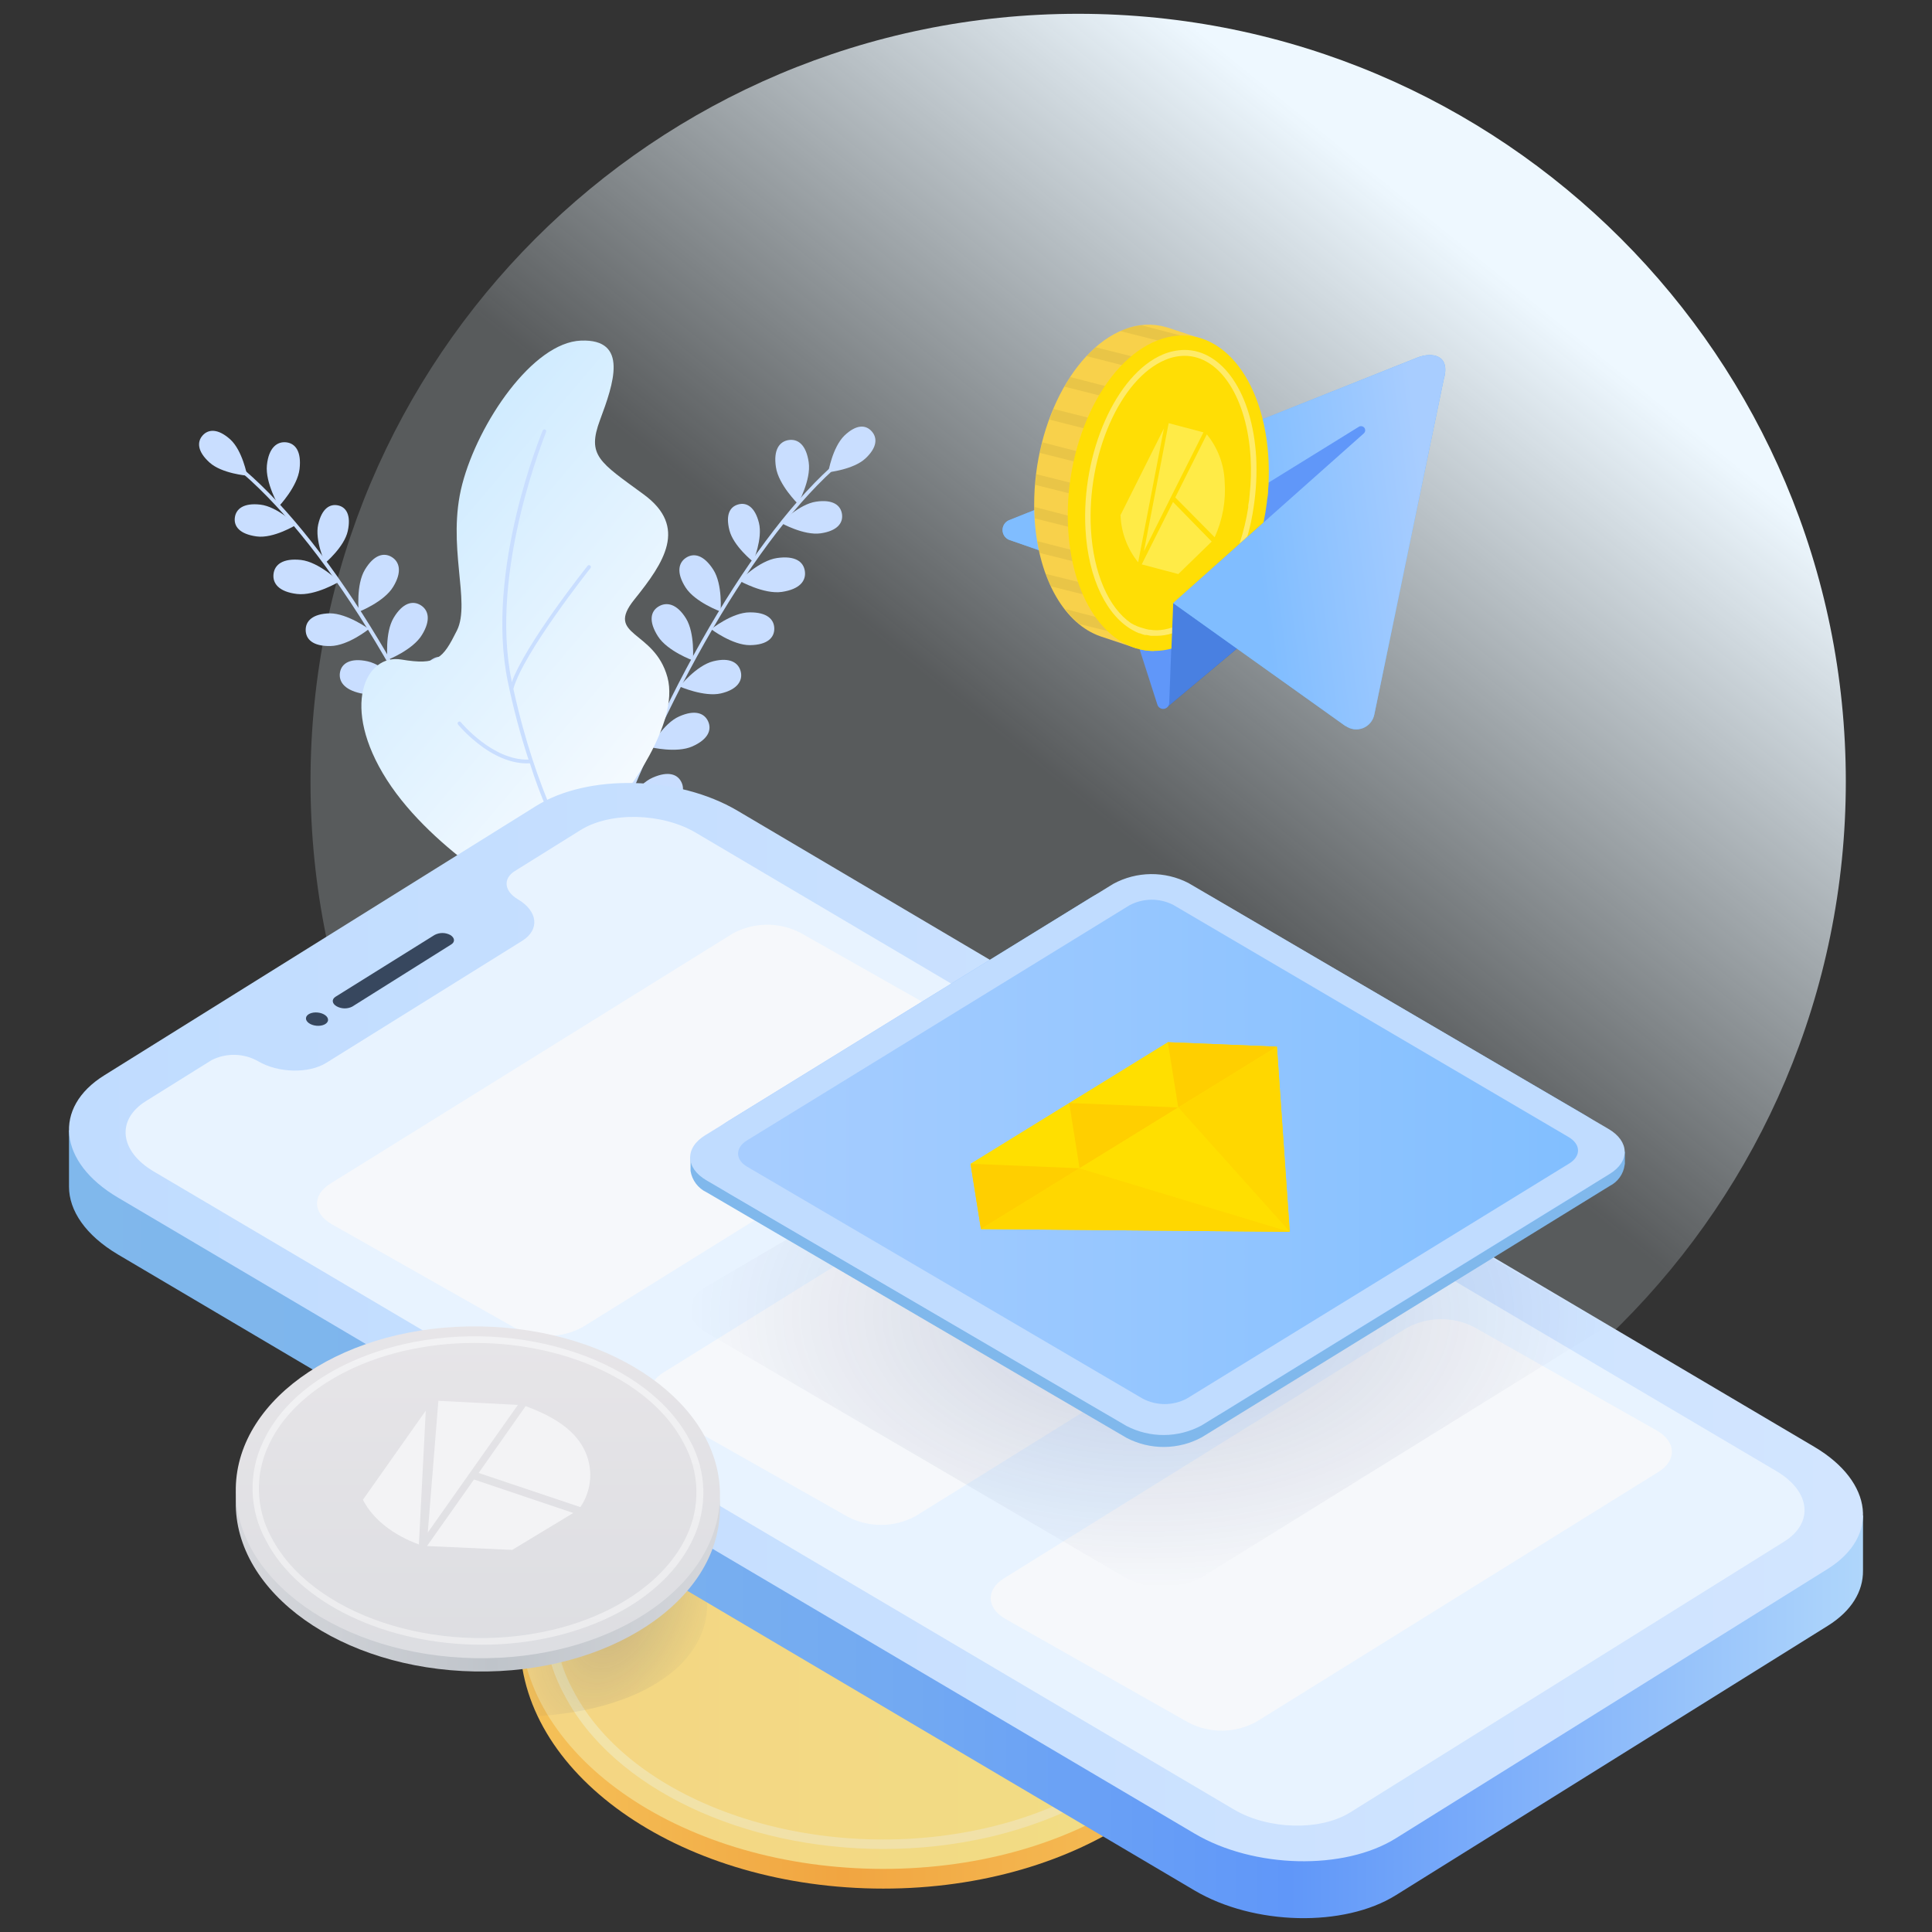 <svg width="280" height="280" viewBox="0 0 280 280" fill="none" xmlns="http://www.w3.org/2000/svg">
<rect x="0" y="0" width="280" height="280" fill="#333333" stroke="none"/>
<path d="M179.22 239.046C179.565 219.4 156.595 203.063 127.916 202.555C99.237 202.047 75.709 217.562 75.364 237.208C75.019 256.853 97.988 273.191 126.667 273.699C155.346 274.206 178.875 258.692 179.22 239.046Z" fill="url(#paint0_linear_3223_4710)"/>
<path d="M179.22 236.19C179.565 216.544 156.596 200.206 127.917 199.699C99.238 199.191 75.709 214.705 75.364 234.351C75.019 253.997 97.989 270.334 126.668 270.842C155.347 271.35 178.875 255.835 179.22 236.19Z" fill="url(#paint1_linear_3223_4710)"/>
<path d="M128.024 267.968C107.874 267.968 88.832 259.289 81.746 245.56C79.992 242.35 79.025 238.767 78.924 235.107C78.824 231.447 79.593 227.816 81.168 224.514C85.788 214.492 96.756 206.845 111.287 203.468C136.337 197.706 163.942 206.996 172.814 224.173C174.568 227.383 175.536 230.966 175.636 234.626C175.737 238.286 174.968 241.917 173.393 245.219C168.782 255.241 157.804 262.887 143.283 266.265C138.276 267.402 133.158 267.973 128.024 267.968ZM126.607 203.238C121.569 203.233 116.548 203.798 111.637 204.921C97.744 208.148 86.856 215.685 82.485 225.185C81.016 228.288 80.3 231.695 80.397 235.129C80.495 238.563 81.401 241.925 83.044 244.938C91.637 261.584 118.523 270.544 142.994 264.912C156.876 261.715 167.774 254.158 172.136 244.688C173.604 241.586 174.32 238.178 174.224 234.745C174.129 231.312 173.225 227.95 171.587 224.935C164.73 211.626 146.247 203.238 126.637 203.238H126.607Z" fill="url(#paint2_linear_3223_4710)"/>
<path d="M100.669 225.536C99.129 222.619 97.005 220.054 94.431 218C78.593 226.929 71.178 234.465 77.944 248.706C78.224 248.646 77.655 248.706 77.944 248.706C95.819 247.634 107.116 238.123 100.669 225.536Z" fill="url(#paint3_radial_3223_4710)"/>
<path d="M156.255 224.51C217.699 224.51 267.51 174.699 267.51 113.255C267.51 51.811 217.699 2 156.255 2C94.811 2 45 51.811 45 113.255C45 174.699 94.811 224.51 156.255 224.51Z" fill="url(#paint4_linear_3223_4710)"/>
<path d="M85.749 128.976C94.421 103.04 108.024 78.987 120.419 67.693L120.769 68.084C108.443 79.318 94.9 103.29 86.257 129.146L85.749 128.976Z" fill="#C9DEFF"/>
<path d="M122.375 63.133C120.639 64.837 120.04 68.445 120.04 68.445C120.04 68.445 123.703 68.054 125.429 66.44C127.156 64.827 127.176 63.434 126.317 62.492C125.459 61.55 124.112 61.479 122.375 63.133Z" fill="#C9DEFF"/>
<path d="M118.274 72.704C115.829 73.055 113.174 75.78 113.174 75.78C113.174 75.78 116.487 77.644 118.932 77.294C121.377 76.943 122.216 75.77 122.026 74.498C121.836 73.225 120.719 72.343 118.274 72.704Z" fill="#C9DEFF"/>
<path d="M112.625 80.871C110 81.242 107.156 84.169 107.156 84.169C107.156 84.169 110.709 86.173 113.323 85.782C115.938 85.391 116.846 84.159 116.647 82.775C116.447 81.392 115.24 80.501 112.625 80.871Z" fill="#C9DEFF"/>
<path d="M108.643 88.749C106.118 88.749 103.064 91.184 103.064 91.184C103.064 91.184 106.168 93.529 108.703 93.499C111.238 93.469 112.236 92.397 112.216 91.084C112.196 89.771 111.178 88.719 108.643 88.749Z" fill="#C9DEFF"/>
<path d="M103.373 95.834C100.918 96.445 98.493 99.492 98.493 99.492C98.493 99.492 102.056 101.055 104.481 100.494C106.906 99.933 107.665 98.61 107.355 97.337C107.046 96.064 105.828 95.223 103.373 95.834Z" fill="#C9DEFF"/>
<path d="M98.433 103.831C96.128 104.834 94.262 108.281 94.262 108.281C94.262 108.281 98.034 109.203 100.35 108.171C102.665 107.139 103.164 105.756 102.635 104.563C102.106 103.37 100.749 102.799 98.433 103.831Z" fill="#C9DEFF"/>
<path d="M94.591 112.701C92.275 113.703 90.419 117.15 90.419 117.15C90.419 117.15 94.191 118.072 96.507 117.05C98.822 116.028 99.321 114.635 98.792 113.432C98.263 112.23 96.906 111.678 94.591 112.701Z" fill="#C9DEFF"/>
<path d="M90.299 121.68C87.984 122.682 86.118 126.13 86.118 126.13C86.118 126.13 89.9 127.052 92.206 126.02C94.511 124.987 95.03 123.604 94.501 122.412C93.972 121.219 92.605 120.648 90.299 121.68Z" fill="#C9DEFF"/>
<path d="M112.455 67.703C112.824 70.249 115.639 73.014 115.639 73.014C115.639 73.014 117.575 69.567 117.206 67.001C116.836 64.436 115.629 63.584 114.311 63.774C112.994 63.965 112.056 65.147 112.455 67.703Z" fill="#C9DEFF"/>
<path d="M105.718 76.863C106.297 79.148 109.141 81.403 109.141 81.403C109.141 81.403 110.569 78.065 109.99 75.77C109.411 73.475 108.223 72.764 106.996 73.105C105.768 73.445 105.139 74.598 105.718 76.863Z" fill="#C9DEFF"/>
<path d="M99.361 85.141C100.748 87.295 104.431 88.628 104.431 88.628C104.431 88.628 104.76 84.71 103.373 82.555C101.986 80.4 100.549 80.11 99.441 80.821C98.333 81.533 97.984 82.986 99.361 85.141Z" fill="#C9DEFF"/>
<path d="M95.359 92.226C96.737 94.381 100.419 95.714 100.419 95.714C100.419 95.714 100.749 91.785 99.421 89.63C98.094 87.476 96.587 87.195 95.429 87.907C94.272 88.618 93.982 90.071 95.359 92.226Z" fill="#C9DEFF"/>
<path d="M91.507 100.003C92.725 102.258 96.297 103.861 96.297 103.861C96.297 103.861 96.916 99.973 95.698 97.728C94.481 95.483 93.054 95.082 91.896 95.724C90.738 96.365 90.289 97.758 91.507 100.003Z" fill="#C9DEFF"/>
<path d="M87.605 108.221C88.822 110.466 92.395 112.069 92.395 112.069C92.395 112.069 93.014 108.181 91.796 105.936C90.579 103.691 89.151 103.29 87.994 103.932C86.836 104.573 86.387 105.926 87.605 108.221Z" fill="#C9DEFF"/>
<path d="M71.806 128.435L71.308 128.625C61.956 103.02 47.745 79.438 35.11 68.555L35.459 68.144C48.184 79.088 62.425 102.749 71.806 128.435Z" fill="#C9DEFF"/>
<path d="M33.373 63.684C35.15 65.298 35.818 68.936 35.818 68.936C35.818 68.936 32.156 68.645 30.369 67.031C28.583 65.418 28.543 64.025 29.371 63.103C30.2 62.181 31.587 62.081 33.373 63.684Z" fill="#C9DEFF"/>
<path d="M37.734 73.135C40.19 73.415 42.914 76.071 42.914 76.071C42.914 76.071 39.661 78.075 37.206 77.745C34.751 77.414 33.882 76.312 34.032 75.039C34.182 73.766 35.279 72.854 37.734 73.135Z" fill="#C9DEFF"/>
<path d="M43.613 81.152C46.248 81.453 49.162 84.299 49.162 84.299C49.162 84.299 45.679 86.393 43.044 86.083C40.409 85.772 39.481 84.549 39.641 83.186C39.801 81.823 40.988 80.871 43.613 81.152Z" fill="#C9DEFF"/>
<path d="M47.805 88.889C50.34 88.889 53.463 91.164 53.463 91.164C53.463 91.164 50.469 93.589 47.884 93.629C45.3 93.669 44.322 92.627 44.302 91.324C44.282 90.021 45.28 88.949 47.805 88.889Z" fill="#C9DEFF"/>
<path d="M53.273 95.844C55.748 96.385 58.263 99.362 58.263 99.362C58.263 99.362 54.75 101.025 52.275 100.484C49.8 99.943 49.042 98.69 49.281 97.407C49.521 96.125 50.808 95.303 53.273 95.844Z" fill="#C9DEFF"/>
<path d="M58.433 103.691C60.778 104.693 62.734 108.03 62.734 108.03C62.734 108.03 58.982 109.033 56.637 108.091C54.291 107.148 53.762 105.755 54.251 104.543C54.74 103.33 56.088 102.729 58.433 103.691Z" fill="#C9DEFF"/>
<path d="M62.525 112.45C64.86 113.452 66.826 116.789 66.826 116.789C66.826 116.789 63.074 117.792 60.728 116.85C58.383 115.908 57.844 114.514 58.343 113.302C58.842 112.089 60.16 111.488 62.525 112.45Z" fill="#C9DEFF"/>
<path d="M43.413 67.974C43.114 70.539 40.419 73.375 40.419 73.375C40.419 73.375 38.423 69.978 38.682 67.422C38.942 64.867 40.169 63.955 41.487 64.105C42.804 64.255 43.712 65.418 43.413 67.974Z" fill="#C9DEFF"/>
<path d="M50.399 76.973C49.89 79.278 47.116 81.603 47.116 81.603C47.116 81.603 45.589 78.316 46.118 76.001C46.647 73.686 47.804 72.994 48.992 73.245C50.18 73.495 50.908 74.658 50.399 76.973Z" fill="#C9DEFF"/>
<path d="M56.986 85.04C55.669 87.235 51.996 88.668 51.996 88.668C51.996 88.668 51.567 84.76 52.884 82.565C54.202 80.37 55.649 80.04 56.776 80.731C57.904 81.423 58.303 82.876 56.986 85.04Z" fill="#C9DEFF"/>
<path d="M61.158 92.006C59.84 94.201 56.168 95.634 56.168 95.634C56.168 95.634 55.739 91.725 57.056 89.53C58.373 87.336 59.821 87.015 60.948 87.696C62.076 88.378 62.505 89.811 61.158 92.006Z" fill="#C9DEFF"/>
<path d="M65.259 99.683C64.102 101.967 60.569 103.691 60.569 103.691C60.569 103.691 59.85 99.823 60.998 97.548C62.146 95.273 63.573 94.822 64.75 95.423C65.928 96.025 66.407 97.397 65.259 99.683Z" fill="#C9DEFF"/>
<path d="M69.381 107.78C68.234 110.065 64.701 111.789 64.701 111.789C64.701 111.789 63.982 107.92 65.13 105.645C66.278 103.37 67.705 102.919 68.872 103.521C70.04 104.122 70.539 105.495 69.381 107.78Z" fill="#C9DEFF"/>
<path d="M73.134 116.379C71.986 118.664 68.453 120.387 68.453 120.387C68.453 120.387 67.725 116.519 68.882 114.234C70.04 111.949 71.447 111.518 72.625 112.119C73.803 112.721 74.322 114.094 73.134 116.379Z" fill="#C9DEFF"/>
<path d="M90.1 115.617C90.1 115.617 98.623 105.044 96.727 98.139C94.831 91.234 87.605 92.266 91.936 86.885C96.268 81.503 99.711 76.362 93.284 71.651C86.856 66.941 85.03 66.039 86.966 60.848C88.902 55.657 91.188 49.102 84.202 49.363C77.216 49.624 69.322 61.269 66.996 70.158C64.671 79.047 68.284 87.255 66.218 91.384C64.152 95.513 63.334 96.445 58.164 95.584C52.994 94.722 49.262 102.378 56.068 113.021C62.874 123.665 77.026 131.231 77.026 131.231L90.1 115.617Z" fill="url(#paint5_linear_3223_4710)"/>
<path d="M82.994 123.554C82.934 123.474 77.765 115.176 74.411 99.873C74.411 99.873 74.411 99.873 74.411 99.803C75.868 94.561 85.499 82.435 85.599 82.305C85.631 82.248 85.642 82.182 85.629 82.119C85.617 82.055 85.582 81.998 85.531 81.958C85.481 81.918 85.417 81.897 85.353 81.9C85.288 81.903 85.227 81.929 85.18 81.974C84.8 82.455 76.198 93.278 74.152 98.901C74.152 98.831 74.152 98.76 74.152 98.68C70.819 82.645 79.142 62.782 79.142 62.602C79.156 62.57 79.165 62.535 79.165 62.5C79.166 62.464 79.16 62.429 79.147 62.396C79.134 62.364 79.114 62.334 79.089 62.309C79.064 62.284 79.035 62.264 79.002 62.251C78.97 62.236 78.936 62.228 78.9 62.227C78.865 62.227 78.83 62.233 78.797 62.246C78.765 62.259 78.735 62.279 78.71 62.304C78.685 62.329 78.666 62.358 78.653 62.391C78.573 62.592 70.23 82.595 73.603 98.811C74.387 102.623 75.387 106.387 76.597 110.085C71.387 110.245 66.817 104.703 66.767 104.643C66.743 104.619 66.714 104.599 66.682 104.586C66.65 104.573 66.616 104.566 66.582 104.566C66.548 104.566 66.514 104.573 66.482 104.586C66.45 104.599 66.421 104.619 66.397 104.643C66.347 104.694 66.319 104.762 66.319 104.834C66.319 104.905 66.347 104.973 66.397 105.024C67.013 105.74 67.681 106.41 68.393 107.028C70.309 108.722 73.383 110.807 76.796 110.626C78.234 115.232 80.157 119.67 82.535 123.865V123.915C82.581 123.949 82.637 123.968 82.695 123.968C82.752 123.968 82.808 123.949 82.854 123.915C82.919 123.884 82.97 123.83 82.996 123.763C83.022 123.696 83.022 123.621 82.994 123.554Z" fill="#C9DEFF"/>
<path d="M270 219.633L10 163.802V171.99C10 175.447 12.395 179.005 17.046 181.781L173.124 273.981C181.707 279.052 194.78 279.363 202.305 274.663L264.87 235.638C268.353 233.473 270.03 230.627 270 227.62V219.633Z" fill="url(#paint6_linear_3223_4710)"/>
<path d="M264.87 227.39L202.305 266.415C194.78 271.115 181.707 270.804 173.124 265.733L17.046 173.533C8.463 168.452 7.595 160.504 15.13 155.834L77.695 116.809C85.219 112.109 98.293 112.42 106.876 117.491L262.954 209.691C271.537 214.772 272.405 222.69 264.87 227.39Z" fill="url(#paint7_linear_3223_4710)"/>
<path d="M84.112 120.317L74.611 126.24C72.864 127.333 73.064 129.156 75.05 130.329C77.964 132.053 78.253 134.729 75.698 136.342L47.295 154.031C44.74 155.624 40.309 155.514 37.405 153.8C36.381 153.222 35.231 152.904 34.057 152.876C32.882 152.848 31.719 153.111 30.669 153.64L21.158 159.573C16.816 162.278 17.315 166.848 22.275 169.775L178.862 262.266C183.852 265.192 191.357 265.373 195.699 262.657L258.573 223.421C262.914 220.706 262.415 216.136 257.455 213.209L100.868 120.698C95.958 117.782 88.413 117.611 84.112 120.317Z" fill="#E8F3FF"/>
<path d="M47.543 147.857C47.594 147.328 46.92 146.829 46.037 146.742C45.154 146.655 44.396 147.014 44.344 147.542C44.293 148.071 44.967 148.57 45.85 148.657C46.733 148.744 47.491 148.386 47.543 147.857Z" fill="#37475E"/>
<path d="M65.399 136.873L51.038 145.893C50.684 146.068 50.292 146.154 49.898 146.143C49.503 146.133 49.117 146.026 48.773 145.833C48.104 145.442 48.044 144.83 48.623 144.46L62.984 135.5C63.334 135.316 63.722 135.219 64.117 135.219C64.511 135.219 64.9 135.316 65.25 135.5C65.918 135.901 65.978 136.512 65.399 136.873Z" fill="#37475E"/>
<path d="M142.725 156.105L84.421 192.344C82.918 193.161 81.238 193.598 79.528 193.615C77.819 193.633 76.131 193.231 74.611 192.444L48.064 177.411C45.309 175.818 45.23 173.182 47.894 171.528L106.198 135.29C107.701 134.472 109.381 134.036 111.09 134.018C112.8 134.001 114.488 134.403 116.008 135.189L142.555 150.222C145.309 151.816 145.389 154.451 142.725 156.105Z" fill="#F6F8FB"/>
<path d="M190.998 183.495L132.684 219.733C131.182 220.548 129.504 220.984 127.797 221.001C126.089 221.018 124.403 220.618 122.884 219.834L96.327 204.801C93.573 203.197 93.503 200.562 96.157 198.908L154.461 162.679C155.964 161.863 157.643 161.426 159.353 161.407C161.062 161.387 162.75 161.786 164.271 162.569L190.818 177.652C193.573 179.205 193.653 181.841 190.998 183.495Z" fill="#F6F8FB"/>
<path d="M240.359 213.319L182.056 249.548C180.553 250.366 178.873 250.802 177.163 250.82C175.454 250.837 173.765 250.435 172.246 249.648L145.699 234.616C142.934 233.022 142.864 230.386 145.519 228.733L203.872 192.454C205.374 191.636 207.052 191.2 208.76 191.182C210.468 191.165 212.155 191.567 213.673 192.354L240.23 207.386C242.944 209.03 243.014 211.666 240.359 213.319Z" fill="#F6F8FB"/>
<path d="M104.34 218.825C104.573 205.549 89.055 194.508 69.678 194.165C50.301 193.822 34.405 204.306 34.172 217.583C33.938 230.859 49.457 241.899 68.834 242.242C88.21 242.585 104.107 232.101 104.34 218.825Z" fill="url(#paint8_linear_3223_4710)"/>
<path d="M104.34 216.897C104.573 203.621 89.055 192.58 69.678 192.237C50.301 191.894 34.405 202.378 34.172 215.655C33.938 228.931 49.457 239.971 68.834 240.314C88.21 240.657 104.107 230.173 104.34 216.897Z" fill="url(#paint9_linear_3223_4710)"/>
<path d="M69.77 238.364C56.168 238.364 43.294 232.491 38.503 223.181C37.324 221.013 36.675 218.596 36.607 216.127C36.539 213.659 37.056 211.209 38.114 208.98C41.198 202.255 48.643 197.124 58.463 194.819C75.429 190.921 94.042 197.204 100.03 208.85C101.21 211.015 101.862 213.43 101.931 215.897C102 218.364 101.486 220.812 100.429 223.041C97.305 229.775 89.89 234.946 80.12 237.211C76.725 237.988 73.253 238.375 69.77 238.364ZM68.772 194.629C65.361 194.623 61.96 195.003 58.633 195.761C49.252 197.926 41.886 203.027 38.942 209.431C37.947 211.525 37.461 213.826 37.526 216.145C37.59 218.464 38.202 220.735 39.311 222.77C45.12 234.014 63.264 240.068 79.82 236.269C89.202 234.105 96.567 228.993 99.511 222.6C100.506 220.504 100.991 218.201 100.926 215.88C100.862 213.56 100.251 211.288 99.142 209.251C94.551 200.291 82.116 194.629 68.812 194.629H68.772Z" fill="url(#paint10_linear_3223_4710)"/>
<path fill-rule="evenodd" clip-rule="evenodd" d="M68.094 213.47L75.06 203.608L63.533 203.017L61.996 222.109L68.094 213.47ZM84.112 218.42L69.371 213.47L76.177 203.789C79.86 205.132 83.104 207.026 84.591 209.922C85.292 211.247 85.618 212.74 85.534 214.238C85.45 215.737 84.957 217.183 84.112 218.42ZM74.231 224.624L61.886 224.063L68.693 214.422L83.084 219.272L74.231 224.624ZM60.709 223.832C57.046 222.489 54.082 220.245 52.595 217.358L61.706 204.44L60.709 223.832Z" fill="#F3F3F5"/>
<path d="M182.685 91.124L169.152 102.488L170 87.376L182.685 88.137V91.124Z" fill="#3661B0"/>
<path d="M182.685 91.124L169.152 102.488L170 87.376L182.685 88.137V91.124Z" fill="#4980E1"/>
<path d="M195.01 105.234L170 87.385L161.787 83.637L146.218 78.226C145.944 78.105 145.712 77.907 145.549 77.656C145.386 77.406 145.299 77.112 145.299 76.813C145.299 76.513 145.386 76.22 145.549 75.969C145.712 75.718 145.944 75.52 146.218 75.4L205.449 51.808C207.525 50.996 210.29 51.397 209.232 55.005L199.172 103.561C199.083 103.998 198.887 104.406 198.602 104.748C198.316 105.09 197.949 105.355 197.536 105.518C197.122 105.681 196.674 105.738 196.233 105.684C195.792 105.629 195.372 105.464 195.01 105.204V105.234Z" fill="#6DB3FA"/>
<path d="M195.01 105.234L170 87.385L161.787 83.637L146.218 78.226C145.944 78.105 145.712 77.907 145.549 77.656C145.386 77.406 145.299 77.112 145.299 76.813C145.299 76.513 145.386 76.22 145.549 75.969C145.712 75.718 145.944 75.52 146.218 75.4L205.449 51.808C207.525 50.996 210.29 51.397 209.232 55.005L199.172 103.561C199.083 103.998 198.887 104.406 198.602 104.748C198.316 105.09 197.949 105.355 197.536 105.518C197.122 105.681 196.674 105.738 196.233 105.684C195.792 105.629 195.372 105.464 195.01 105.204V105.234Z" fill="url(#paint11_linear_3223_4710)"/>
<path d="M170 87.386L169.451 101.857C169.452 102.071 169.375 102.278 169.234 102.44C169.094 102.601 168.9 102.705 168.689 102.734C168.477 102.762 168.263 102.712 168.086 102.593C167.908 102.474 167.78 102.294 167.725 102.088L161.787 83.587L196.886 61.88C197.016 61.786 197.177 61.747 197.335 61.769C197.493 61.791 197.636 61.874 197.735 62C197.83 62.131 197.869 62.294 197.845 62.453C197.82 62.613 197.734 62.756 197.605 62.852L170 87.386Z" fill="#6097F9"/>
<path d="M174.371 49.172L169.082 47.429C167.056 46.838 164.891 46.948 162.934 47.739C154.95 50.826 149.122 63.163 149.96 75.49C150.589 84.149 154.391 90.462 159.491 92.226L164.741 93.98L174.371 49.172Z" fill="#F8D14B"/>
<path opacity="0.06" d="M156.397 90.432L164.501 92.437V90.893L154.411 88.278C154.994 89.059 155.664 89.772 156.407 90.402L156.397 90.432Z" fill="black"/>
<path opacity="0.06" d="M162.954 86.013L151.577 83.177C151.796 83.791 152.046 84.392 152.325 84.98L162.954 87.626V86.013Z" fill="black"/>
<path opacity="0.06" d="M150.359 78.436C150.459 79.007 150.559 79.579 150.689 80.14L161.298 82.785V81.242L150.359 78.436Z" fill="black"/>
<path opacity="0.06" d="M149.98 73.485V75.129L161.347 77.975V76.432L149.98 73.485Z" fill="black"/>
<path opacity="0.06" d="M150.19 68.725C150.166 69.242 150.116 69.757 150.04 70.269L161.298 73.085V71.501L150.19 68.725Z" fill="black"/>
<path opacity="0.06" d="M151.068 64.105C150.928 64.606 150.819 65.107 150.719 65.638L161.298 68.294V66.751L151.068 64.105Z" fill="black"/>
<path opacity="0.06" d="M152.695 59.274C152.495 59.755 152.295 60.277 152.116 60.818L162.864 63.534V61.83L152.695 59.274Z" fill="black"/>
<path opacity="0.06" d="M154.281 56.038L164.501 58.613V57.07L155.12 54.645C154.83 55.096 154.551 55.556 154.281 56.038Z" fill="black"/>
<path opacity="0.06" d="M166.118 52.169L158.802 50.335C158.343 50.736 157.904 51.167 157.485 51.608L166.118 53.812V52.169Z" fill="black"/>
<path opacity="0.06" d="M172.535 50.546V49.002L165.439 47.138C164.592 47.229 163.761 47.428 162.964 47.73L162.395 47.99L172.535 50.546Z" fill="black"/>
<path d="M183.802 65.939C183.942 68.023 183.902 70.115 183.683 72.193L167.715 82.786L167.255 94.351C160.798 94.351 155.539 87.446 154.83 77.063C153.972 64.837 159.77 52.4 167.804 49.313C175.838 46.226 182.914 53.712 183.802 65.939Z" fill="#FFDE05"/>
<path d="M183.833 69.958L161.787 83.638L165.16 94.09C166.681 94.442 168.265 94.411 169.771 94L170.03 87.386L183.124 75.71C183.519 73.816 183.756 71.892 183.833 69.958Z" fill="#FFDE05"/>
<path opacity="0.4" d="M182.056 66.31C181.527 56.929 177.136 50.716 171.677 50.716C170.593 50.728 169.521 50.953 168.523 51.377C161.756 54.243 156.707 65.638 157.315 76.682C157.715 84.008 160.499 89.4 164.301 91.404C164.553 91.544 164.813 91.668 165.08 91.775H165.17C165.411 91.874 165.657 91.957 165.908 92.026H166.198L166.786 92.146H167.705C168.436 92.135 169.162 92.016 169.86 91.795V90.943C169.156 91.186 168.419 91.322 167.675 91.344C167.34 91.344 167.007 91.317 166.677 91.264H166.547C166.263 91.214 165.983 91.144 165.709 91.053C165.078 90.893 164.473 90.643 163.912 90.312C160.699 88.117 158.463 83.126 158.104 76.692C157.505 65.909 162.345 54.915 168.852 52.169C169.744 51.781 170.705 51.577 171.677 51.568C176.826 51.568 180.768 57.731 181.248 66.4C181.346 68.161 181.299 69.928 181.108 71.681C181.081 72.2 181.014 72.716 180.908 73.225V73.525C180.629 75.303 180.208 77.056 179.651 78.767L180.778 77.765C181.188 76.318 181.498 74.844 181.707 73.355C182.054 71.024 182.171 68.664 182.056 66.31Z" fill="white"/>
<path d="M170.329 72.092L176.038 77.865C177.194 75.332 177.692 72.546 177.485 69.767C177.388 67.273 176.48 64.879 174.9 62.952L170.329 72.092Z" fill="#FFEB47"/>
<path d="M170 72.754L165.469 81.794L170.769 83.197L175.609 78.486L170 72.754Z" fill="#FFEB47"/>
<path d="M169.741 71.962L174.411 62.662L169.371 61.329L165.789 79.889L169.741 71.962Z" fill="#FFEB47"/>
<path d="M162.395 74.688C162.492 77.174 163.388 79.562 164.95 81.493L168.683 62.091L162.375 74.688H162.395Z" fill="#FFEB47"/>
<path d="M163.054 150.884L102.175 186.571C99.181 188.405 99.281 191.331 102.335 193.105L163.213 228.713C164.898 229.589 166.77 230.04 168.667 230.026C170.565 230.012 172.43 229.534 174.102 228.633L232.884 192.193L163.054 150.884Z" fill="url(#paint12_radial_3223_4710)"/>
<path d="M235.489 168.682V166.929L172.236 129.748C170.552 128.87 168.68 128.418 166.783 128.43C164.886 128.443 163.02 128.919 161.348 129.818L100.08 167.64V169.705C100.187 170.369 100.454 170.998 100.857 171.536C101.26 172.074 101.789 172.505 102.395 172.791L163.274 208.389C164.958 209.267 166.83 209.719 168.728 209.705C170.625 209.691 172.491 209.212 174.162 208.309L233.294 171.879C233.877 171.585 234.379 171.151 234.757 170.617C235.134 170.082 235.376 169.463 235.459 168.813L235.489 168.682Z" fill="url(#paint13_linear_3223_4710)"/>
<path d="M229.95 172.22L177.545 204.51C172.724 207.517 164.79 207.517 159.83 204.631L105.838 173.072C100.848 170.176 100.758 165.415 105.579 162.439L157.964 130.159C162.784 127.152 170.718 127.152 175.688 130.038L229.67 161.587C234.66 164.493 234.81 169.254 229.95 172.22Z" fill="url(#paint14_linear_3223_4710)"/>
<path d="M161.347 128.094L102.216 164.523C99.222 166.347 99.321 169.274 102.375 171.057L163.253 206.655C164.937 207.533 166.809 207.986 168.706 207.974C170.604 207.961 172.469 207.485 174.142 206.585L233.273 170.145C236.267 168.321 236.168 165.395 233.114 163.611L172.236 127.974C170.547 127.104 168.674 126.66 166.777 126.681C164.879 126.702 163.016 127.187 161.347 128.094ZM227.325 164.784C229.122 165.836 229.162 167.55 227.425 168.622L171.996 202.696C171.009 203.217 169.912 203.489 168.797 203.489C167.683 203.489 166.585 203.217 165.599 202.696L108.343 169.123C106.547 168.121 106.507 166.357 108.243 165.285L163.673 131.211C164.655 130.683 165.751 130.402 166.865 130.393C167.979 130.384 169.079 130.648 170.07 131.161L227.325 164.784Z" fill="url(#paint15_linear_3223_4710)"/>
<path d="M185.06 151.695L186.916 178.524L142.166 178.123L140.659 168.662L169.252 151.044L185.06 151.695Z" fill="#FFDF00"/>
<path d="M140.659 168.662L142.166 178.123L156.457 169.314L140.659 168.662Z" fill="#FFCF00"/>
<path d="M154.96 159.853L156.457 169.314L170.758 160.504L154.96 159.853Z" fill="#FFCF00"/>
<path d="M169.251 151.044L170.758 160.505L185.06 151.695L169.251 151.044Z" fill="#FFCF00"/>
<path d="M186.916 178.524L170.758 160.504L185.06 151.695L186.916 178.524Z" fill="#FFD700"/>
<path d="M186.916 178.524L142.166 178.123L156.457 169.314L186.916 178.524Z" fill="#FFD700"/>
<path d="M186.916 178.524L156.457 169.314L170.758 160.505L186.916 178.524Z" fill="#FFDF00"/>
<defs>
<linearGradient id="paint0_linear_3223_4710" x1="59.691" y1="238.127" x2="195.39" y2="238.127" gradientUnits="userSpaceOnUse">
<stop stop-color="#F6CC61"/>
<stop offset="0.46" stop-color="#F1A541"/>
<stop offset="0.8" stop-color="#F5BE56"/>
<stop offset="1" stop-color="#F7D064"/>
</linearGradient>
<linearGradient id="paint1_linear_3223_4710" x1="75.36" y1="235.271" x2="179.252" y2="235.271" gradientUnits="userSpaceOnUse">
<stop stop-color="#F4D583"/>
<stop offset="1" stop-color="#F1DE85"/>
</linearGradient>
<linearGradient id="paint2_linear_3223_4710" x1="127.305" y1="201.825" x2="127.315" y2="267.968" gradientUnits="userSpaceOnUse">
<stop stop-color="#F4E9AA"/>
<stop offset="1" stop-color="#F1E1A8"/>
</linearGradient>
<radialGradient id="paint3_radial_3223_4710" cx="0" cy="0" r="1" gradientUnits="userSpaceOnUse" gradientTransform="translate(89.449 233.622) rotate(27.181) scale(14.493 23.403)">
<stop stop-color="#243477" stop-opacity="0.2"/>
<stop offset="1" stop-color="#243470" stop-opacity="0"/>
</radialGradient>
<linearGradient id="paint4_linear_3223_4710" x1="205.997" y1="30.47" x2="144.674" y2="106.579" gradientUnits="userSpaceOnUse">
<stop stop-color="#EEF8FF"/>
<stop offset="1" stop-color="#EBF8FF" stop-opacity="0.2"/>
</linearGradient>
<linearGradient id="paint5_linear_3223_4710" x1="57.633" y1="68.026" x2="99.349" y2="103.349" gradientUnits="userSpaceOnUse">
<stop stop-color="#CDEAFF"/>
<stop offset="1" stop-color="#F4FAFF"/>
</linearGradient>
<linearGradient id="paint6_linear_3223_4710" x1="10" y1="220.896" x2="270" y2="220.896" gradientUnits="userSpaceOnUse">
<stop stop-color="#80B8EC"/>
<stop offset="0.24" stop-color="#7DB4ED"/>
<stop offset="0.47" stop-color="#72A9F2"/>
<stop offset="0.68" stop-color="#6097F9"/>
<stop offset="1" stop-color="#AFD6FB"/>
</linearGradient>
<linearGradient id="paint7_linear_3223_4710" x1="10" y1="191.612" x2="270" y2="191.612" gradientUnits="userSpaceOnUse">
<stop stop-color="#C0DCFF"/>
<stop offset="1" stop-color="#D2E5FF"/>
</linearGradient>
<linearGradient id="paint8_linear_3223_4710" x1="23.59" y1="218.192" x2="115.276" y2="218.192" gradientUnits="userSpaceOnUse">
<stop stop-color="#DCDDE1"/>
<stop offset="0.46" stop-color="#C3C7CD"/>
<stop offset="0.52" stop-color="#BFC4CA"/>
<stop offset="1" stop-color="#DCDDE1"/>
</linearGradient>
<linearGradient id="paint9_linear_3223_4710" x1="69.264" y1="186.81" x2="69.264" y2="243.804" gradientUnits="userSpaceOnUse">
<stop stop-color="#E8E6E9"/>
<stop offset="1" stop-color="#DCDDE1"/>
</linearGradient>
<linearGradient id="paint10_linear_3223_4710" x1="69.261" y1="193.667" x2="69.272" y2="238.364" gradientUnits="userSpaceOnUse">
<stop stop-color="#F2F2F4"/>
<stop offset="1" stop-color="#ECECEE"/>
</linearGradient>
<linearGradient id="paint11_linear_3223_4710" x1="207.316" y1="77.895" x2="182.302" y2="81.135" gradientUnits="userSpaceOnUse">
<stop stop-color="#A8CDFF"/>
<stop offset="1" stop-color="#80BDFF"/>
</linearGradient>
<radialGradient id="paint12_radial_3223_4710" cx="0" cy="0" r="1" gradientUnits="userSpaceOnUse" gradientTransform="translate(166.435 190.455) rotate(90) scale(39.572 66.449)">
<stop stop-color="#243477" stop-opacity="0.2"/>
<stop offset="1" stop-color="#243470" stop-opacity="0"/>
</radialGradient>
<linearGradient id="paint13_linear_3223_4710" x1="13635.6" y1="13863.9" x2="32013.3" y2="13863.9" gradientUnits="userSpaceOnUse">
<stop stop-color="#80B8EC"/>
<stop offset="0.24" stop-color="#7DB4ED"/>
<stop offset="0.47" stop-color="#72A9F2"/>
<stop offset="0.68" stop-color="#6097F9"/>
<stop offset="1" stop-color="#AFD6FB"/>
</linearGradient>
<linearGradient id="paint14_linear_3223_4710" x1="234" y1="167" x2="102" y2="167" gradientUnits="userSpaceOnUse">
<stop stop-color="#80BEFF"/>
<stop offset="1" stop-color="#A9CEFF"/>
</linearGradient>
<linearGradient id="paint15_linear_3223_4710" x1="22828.9" y1="9720.89" x2="22828.9" y2="17855.9" gradientUnits="userSpaceOnUse">
<stop stop-color="#C0DCFF"/>
<stop offset="1" stop-color="#D2E5FF"/>
</linearGradient>
</defs>
</svg>
